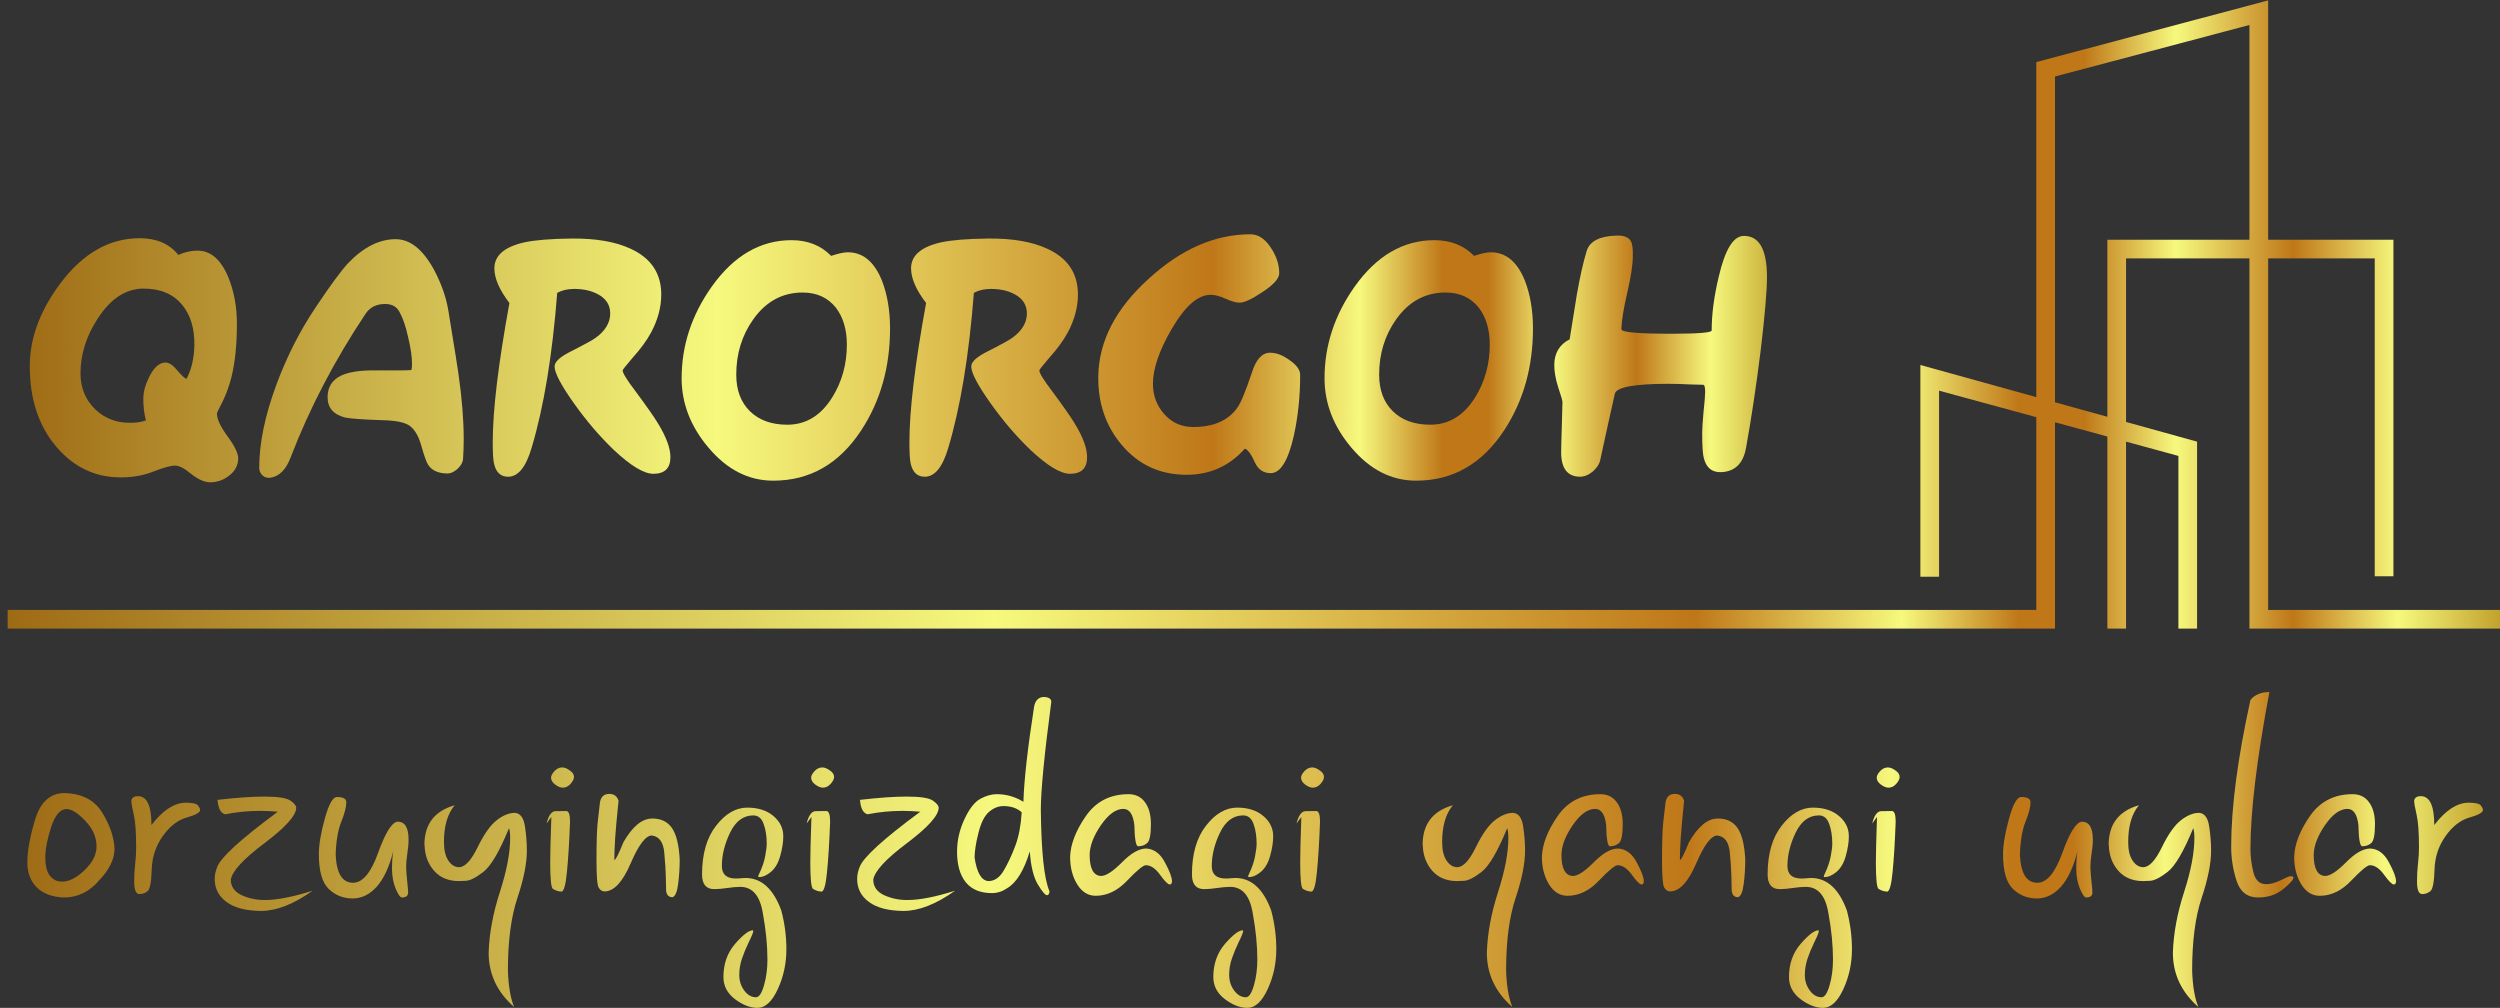 <svg width="191" height="77" viewBox="0 0 191 77" fill="none" xmlns="http://www.w3.org/2000/svg">
<rect x="0" y="0" width="191" height="77" fill="#333333" stroke="none"/>
<path d="M2.089 65.886C2.089 65.007 2.29 63.904 2.694 62.578C3.105 61.252 3.854 60.589 4.943 60.589C6.283 60.632 7.246 61.14 7.829 62.113C8.413 63.086 8.72 63.998 8.748 64.849C8.748 65.627 8.366 66.42 7.602 67.227C6.86 68.121 5.945 68.568 4.856 68.568C3.963 68.524 3.278 68.265 2.802 67.789C2.326 67.306 2.089 66.672 2.089 65.886ZM3.462 65.497C3.462 66.146 3.581 66.618 3.818 66.913C4.056 67.209 4.363 67.357 4.737 67.357C5.278 67.357 5.851 67.065 6.456 66.481C7.069 65.897 7.375 65.295 7.375 64.675C7.375 63.955 7.087 63.299 6.51 62.708C5.941 62.11 5.465 61.811 5.083 61.811C4.6 61.811 4.208 62.272 3.905 63.194C3.609 64.11 3.462 64.877 3.462 65.497Z" fill="url(#paint0_linear)"/>
<path d="M10.035 61.173C10.071 60.942 10.24 60.827 10.543 60.827C11.228 60.827 11.57 61.562 11.57 63.032C12.421 61.922 13.282 61.353 14.154 61.324C14.702 61.324 15.026 61.396 15.127 61.54C15.235 61.684 15.289 61.8 15.289 61.886C15.289 62.074 14.947 62.265 14.262 62.459C13.577 62.654 12.968 63.126 12.435 63.876C11.902 64.625 11.621 65.476 11.592 66.427C11.563 67.378 11.458 67.93 11.278 68.081C11.098 68.233 10.889 68.308 10.651 68.308C10.384 68.308 10.251 67.984 10.251 67.335C10.251 66.867 10.276 66.42 10.327 65.995C10.377 65.569 10.402 65.151 10.402 64.74C10.402 63.587 10.341 62.751 10.219 62.232C10.096 61.706 10.035 61.353 10.035 61.173Z" fill="url(#paint1_linear)"/>
<path d="M16.403 67.151C16.403 66.856 16.468 66.549 16.597 66.232C16.871 65.497 18.414 64.092 21.225 62.016C20.77 61.973 20.316 61.951 19.862 61.951C18.969 61.951 18.082 62.038 17.203 62.211C16.864 62.131 16.669 61.764 16.619 61.108C18.068 60.942 19.253 60.859 20.176 60.859C21.235 60.859 21.909 60.964 22.198 61.173C22.486 61.374 22.63 61.555 22.63 61.713C22.63 62.297 21.823 63.198 20.208 64.416C18.594 65.627 17.736 66.557 17.635 67.205C17.635 67.731 17.905 68.124 18.446 68.384C18.994 68.636 19.585 68.762 20.219 68.762C21.171 68.762 22.392 68.524 23.884 68.049C22.435 69.079 21.124 69.595 19.949 69.595C18.796 69.588 17.916 69.36 17.311 68.914C16.706 68.474 16.403 67.886 16.403 67.151Z" fill="url(#paint2_linear)"/>
<path d="M24.36 65.259C24.36 64.553 24.511 63.648 24.814 62.546C25.117 61.443 25.427 60.892 25.744 60.892C26.219 60.892 26.457 61.025 26.457 61.292C26.457 61.659 26.328 62.16 26.068 62.794C25.816 63.429 25.675 64.268 25.646 65.313C25.711 66.733 26.154 67.443 26.976 67.443C27.704 67.443 28.342 66.679 28.89 65.151C29.438 63.623 29.931 62.83 30.371 62.773C30.933 62.773 31.214 63.227 31.214 64.135C31.214 64.481 31.182 64.845 31.117 65.227C31.059 65.609 31.03 65.937 31.03 66.211C31.03 66.449 31.056 66.809 31.106 67.292C31.157 67.768 31.182 68.063 31.182 68.178C31.182 68.438 31.023 68.568 30.706 68.568C30.576 68.568 30.418 68.344 30.23 67.897C30.043 67.443 29.949 66.931 29.949 66.362C29.949 65.872 29.982 65.429 30.047 65.032C29.737 66.25 29.311 67.159 28.771 67.757C28.23 68.348 27.621 68.643 26.944 68.643C26.23 68.643 25.621 68.402 25.117 67.919C24.612 67.436 24.36 66.549 24.36 65.259Z" fill="url(#paint3_linear)"/>
<path d="M32.425 64.546C32.425 62.967 33.196 61.958 34.739 61.519C34.191 62.175 33.917 63.111 33.917 64.33C33.917 64.935 34.029 65.407 34.252 65.746C34.476 66.085 34.753 66.254 35.085 66.254C35.532 66.24 36 65.731 36.49 64.73C36.98 63.728 37.467 63.039 37.95 62.665C38.432 62.29 38.894 62.102 39.334 62.102C39.744 62.131 40 62.466 40.101 63.108C40.202 63.749 40.252 64.376 40.252 64.989C40.252 65.962 40.011 67.169 39.528 68.611C39.045 70.06 38.804 71.901 38.804 74.135C38.84 75.317 38.998 76.251 39.279 76.936C37.982 75.797 37.333 74.416 37.333 72.795C37.377 71.332 37.661 69.786 38.188 68.157C38.714 66.528 38.977 65.151 38.977 64.027C38.977 63.703 38.948 63.45 38.89 63.27C38.155 65.058 37.503 66.171 36.933 66.611C36.364 67.05 35.917 67.278 35.593 67.292C35.268 67.306 35.092 67.314 35.063 67.314C34.256 67.314 33.621 67.05 33.16 66.524C32.699 65.998 32.458 65.346 32.436 64.567C32.429 64.56 32.425 64.553 32.425 64.546Z" fill="url(#paint4_linear)"/>
<path d="M41.755 62.913C41.914 62.286 42.144 61.973 42.447 61.973C42.757 61.965 43.027 61.962 43.258 61.962C43.453 61.962 43.55 62.232 43.55 62.773C43.492 64.351 43.413 65.638 43.312 66.632C43.218 67.627 43.074 68.124 42.88 68.124V68.114C42.685 68.114 42.476 68.049 42.252 67.919C42.108 67.847 42.036 67.177 42.036 65.908C42.036 65.245 42.065 64.081 42.123 62.416L41.755 62.913ZM42.101 59.41C42.101 59.266 42.188 59.1 42.361 58.913C42.534 58.726 42.732 58.632 42.955 58.632C43.128 58.632 43.319 58.708 43.528 58.859C43.745 59.003 43.853 59.169 43.853 59.356C43.853 59.515 43.766 59.691 43.593 59.886C43.42 60.081 43.222 60.178 42.998 60.178C42.825 60.178 42.631 60.099 42.415 59.94C42.206 59.782 42.101 59.605 42.101 59.41Z" fill="url(#paint5_linear)"/>
<path d="M45.745 67.822C45.629 67.634 45.572 66.95 45.572 65.767C45.572 64.384 45.6 63.421 45.658 62.881C45.716 62.333 45.773 61.825 45.831 61.356C45.889 60.888 46.13 60.654 46.555 60.654C46.909 60.654 47.143 60.827 47.258 61.173C47.136 62.347 47.049 63.292 46.999 64.005C46.955 64.719 46.934 65.285 46.934 65.703C47.035 65.703 47.265 65.252 47.626 64.351C48.318 63.14 49.053 62.535 49.831 62.535C50.509 62.535 51.013 62.78 51.345 63.27C51.676 63.76 51.871 64.557 51.929 65.659C51.929 66.301 51.889 66.928 51.81 67.54C51.73 68.153 51.586 68.488 51.377 68.546C51.089 68.546 50.927 68.38 50.891 68.049C50.891 67.782 50.883 67.429 50.869 66.989C50.862 66.549 50.822 65.933 50.75 65.14C50.678 64.34 50.361 63.904 49.799 63.832C49.33 63.832 48.79 64.546 48.177 65.973C47.564 67.393 46.901 68.103 46.188 68.103C46.008 68.103 45.86 68.009 45.745 67.822Z" fill="url(#paint6_linear)"/>
<path d="M53.637 66.805C53.637 65.241 53.994 64.002 54.707 63.086C55.421 62.164 56.217 61.702 57.096 61.702C57.918 61.702 58.581 61.915 59.086 62.34C59.59 62.766 59.843 63.281 59.843 63.886C59.843 64.333 59.767 64.827 59.615 65.368C59.471 65.908 59.237 66.319 58.913 66.6C58.588 66.874 58.278 67.011 57.983 67.011C57.947 67.011 57.929 66.993 57.929 66.957C57.929 66.913 57.95 66.852 57.994 66.773C58.232 66.276 58.386 65.822 58.459 65.411C58.538 65 58.578 64.683 58.578 64.459C58.578 63.883 58.498 63.378 58.34 62.946C58.188 62.513 57.925 62.297 57.55 62.297C56.794 62.297 56.203 62.737 55.777 63.616C55.359 64.488 55.15 65.335 55.15 66.157C55.15 66.798 55.507 67.119 56.221 67.119C56.358 67.119 56.487 67.112 56.61 67.097C56.74 67.083 56.851 67.076 56.945 67.076C58.17 67.076 59.086 67.904 59.691 69.562C59.951 70.543 60.08 71.53 60.08 72.525C60.08 73.606 59.861 74.622 59.421 75.573C58.981 76.525 58.466 77 57.875 77C57.313 77 56.736 76.777 56.145 76.33C55.561 75.883 55.269 75.321 55.269 74.644C55.269 73.642 55.568 72.795 56.167 72.103C56.765 71.418 57.215 71.076 57.518 71.076C57.54 71.076 57.55 71.09 57.55 71.119C57.55 71.234 57.439 71.516 57.215 71.962C56.999 72.409 56.822 72.835 56.686 73.238C56.549 73.642 56.48 74.056 56.48 74.481C56.48 74.935 56.606 75.332 56.858 75.671C57.111 76.017 57.41 76.19 57.756 76.19C57.994 76.19 58.199 75.883 58.372 75.271C58.545 74.665 58.632 74.016 58.632 73.325C58.632 72.229 58.516 71.054 58.286 69.8C58.069 68.438 57.493 67.757 56.556 67.757C56.282 67.757 55.95 67.786 55.561 67.843C55.172 67.901 54.84 67.93 54.567 67.93C53.947 67.93 53.637 67.555 53.637 66.805Z" fill="url(#paint7_linear)"/>
<path d="M61.626 62.913C61.785 62.286 62.016 61.973 62.318 61.973C62.628 61.965 62.898 61.962 63.129 61.962C63.324 61.962 63.421 62.232 63.421 62.773C63.363 64.351 63.284 65.638 63.183 66.632C63.089 67.627 62.945 68.124 62.751 68.124V68.114C62.556 68.114 62.347 68.049 62.124 67.919C61.98 67.847 61.907 67.177 61.907 65.908C61.907 65.245 61.936 64.081 61.994 62.416L61.626 62.913ZM61.972 59.41C61.972 59.266 62.059 59.1 62.232 58.913C62.405 58.726 62.603 58.632 62.826 58.632C62.999 58.632 63.19 58.708 63.399 58.859C63.616 59.003 63.724 59.169 63.724 59.356C63.724 59.515 63.637 59.691 63.464 59.886C63.291 60.081 63.093 60.178 62.87 60.178C62.697 60.178 62.502 60.099 62.286 59.94C62.077 59.782 61.972 59.605 61.972 59.41Z" fill="url(#paint8_linear)"/>
<path d="M65.486 67.151C65.486 66.856 65.551 66.549 65.68 66.232C65.954 65.497 67.497 64.092 70.308 62.016C69.854 61.973 69.4 61.951 68.945 61.951C68.052 61.951 67.165 62.038 66.286 62.211C65.947 62.131 65.753 61.764 65.702 61.108C67.151 60.942 68.337 60.859 69.259 60.859C70.319 60.859 70.993 60.964 71.281 61.173C71.569 61.374 71.713 61.555 71.713 61.713C71.713 62.297 70.906 63.198 69.291 64.416C67.677 65.627 66.819 66.557 66.718 67.205C66.718 67.731 66.989 68.124 67.529 68.384C68.077 68.636 68.668 68.762 69.302 68.762C70.254 68.762 71.475 68.524 72.967 68.049C71.519 69.079 70.207 69.595 69.032 69.595C67.879 69.588 66.999 69.36 66.394 68.914C65.789 68.474 65.486 67.886 65.486 67.151Z" fill="url(#paint9_linear)"/>
<path d="M73.119 65.076C73.119 64.218 73.306 63.389 73.681 62.589C74.056 61.789 74.459 61.27 74.892 61.032C75.331 60.794 75.749 60.675 76.146 60.675C76.881 60.675 77.562 60.87 78.189 61.259C78.24 59.587 78.513 57.151 79.011 53.951C79.112 53.497 79.357 53.262 79.746 53.248C80.128 53.262 80.319 53.389 80.319 53.626C79.786 57.663 79.519 60.412 79.519 61.875C79.555 65.104 79.775 67.173 80.178 68.081C80.178 68.276 80.117 68.38 79.995 68.395C79.858 68.395 79.624 68.121 79.292 67.573C78.96 67.025 78.755 66.182 78.676 65.043C78.243 66.485 77.67 67.422 76.957 67.854C76.589 68.106 76.2 68.233 75.789 68.233C74.903 68.233 74.236 67.959 73.789 67.411C73.342 66.856 73.119 66.077 73.119 65.076ZM74.459 65.519C74.632 66.686 74.985 67.285 75.519 67.314C75.987 67.314 76.38 67.04 76.697 66.492C77.022 65.93 77.314 65.303 77.573 64.611C77.832 63.919 77.995 63.068 78.059 62.059C77.706 61.742 77.241 61.584 76.665 61.584C76.276 61.584 75.908 61.731 75.562 62.027C75.216 62.322 74.946 62.859 74.751 63.638C74.557 64.409 74.459 65.036 74.459 65.519Z" fill="url(#paint10_linear)"/>
<path d="M81.757 65.465C81.786 64.506 82.186 63.468 82.957 62.351C83.728 61.234 84.817 60.675 86.222 60.675C86.763 60.675 87.181 60.881 87.476 61.292C87.779 61.695 87.93 62.254 87.93 62.967C87.93 63.76 87.836 64.24 87.649 64.405C87.469 64.571 87.238 64.654 86.957 64.654C86.784 64.654 86.687 64.117 86.665 63.043C86.572 62.214 86.29 61.8 85.822 61.8C85.253 61.8 84.68 62.218 84.103 63.054C83.534 63.89 83.249 64.65 83.249 65.335C83.256 66.366 83.544 66.895 84.114 66.924C84.496 66.924 85.033 66.575 85.725 65.876C86.417 65.177 87.033 64.827 87.573 64.827C88.164 64.856 88.64 65.209 89.001 65.886C89.361 66.557 89.541 67.036 89.541 67.324C89.541 67.375 89.53 67.429 89.509 67.487C89.487 67.544 89.44 67.573 89.368 67.573C89.231 67.573 88.986 67.328 88.633 66.838C88.28 66.348 87.916 66.103 87.541 66.103C87.339 66.103 86.867 66.492 86.125 67.27C85.389 68.049 84.586 68.438 83.714 68.438C83.13 68.438 82.658 68.146 82.297 67.562C81.937 66.971 81.757 66.272 81.757 65.465Z" fill="url(#paint11_linear)"/>
<path d="M91.065 66.805C91.065 65.241 91.422 64.002 92.136 63.086C92.849 62.164 93.646 61.702 94.525 61.702C95.347 61.702 96.01 61.915 96.514 62.34C97.019 62.766 97.271 63.281 97.271 63.886C97.271 64.333 97.195 64.827 97.044 65.368C96.9 65.908 96.666 66.319 96.341 66.6C96.017 66.874 95.707 67.011 95.412 67.011C95.376 67.011 95.358 66.993 95.358 66.957C95.358 66.913 95.379 66.852 95.422 66.773C95.66 66.276 95.815 65.822 95.887 65.411C95.966 65 96.006 64.683 96.006 64.459C96.006 63.883 95.927 63.378 95.768 62.946C95.617 62.513 95.354 62.297 94.979 62.297C94.222 62.297 93.631 62.737 93.206 63.616C92.788 64.488 92.579 65.335 92.579 66.157C92.579 66.798 92.936 67.119 93.649 67.119C93.786 67.119 93.916 67.112 94.038 67.097C94.168 67.083 94.28 67.076 94.374 67.076C95.599 67.076 96.514 67.904 97.12 69.562C97.379 70.543 97.509 71.53 97.509 72.525C97.509 73.606 97.289 74.622 96.849 75.573C96.41 76.525 95.894 77 95.303 77C94.741 77 94.165 76.777 93.574 76.33C92.99 75.883 92.698 75.321 92.698 74.644C92.698 73.642 92.997 72.795 93.595 72.103C94.194 71.418 94.644 71.076 94.947 71.076C94.968 71.076 94.979 71.09 94.979 71.119C94.979 71.234 94.867 71.516 94.644 71.962C94.428 72.409 94.251 72.835 94.114 73.238C93.977 73.642 93.909 74.056 93.909 74.481C93.909 74.935 94.035 75.332 94.287 75.671C94.539 76.017 94.838 76.19 95.184 76.19C95.422 76.19 95.628 75.883 95.801 75.271C95.974 74.665 96.06 74.016 96.06 73.325C96.06 72.229 95.945 71.054 95.714 69.8C95.498 68.438 94.921 67.757 93.984 67.757C93.711 67.757 93.379 67.786 92.99 67.843C92.601 67.901 92.269 67.93 91.995 67.93C91.375 67.93 91.065 67.555 91.065 66.805Z" fill="url(#paint12_linear)"/>
<path d="M99.055 62.913C99.213 62.286 99.444 61.973 99.747 61.973C100.057 61.965 100.327 61.962 100.558 61.962C100.752 61.962 100.85 62.232 100.85 62.773C100.792 64.351 100.713 65.638 100.612 66.632C100.518 67.627 100.374 68.124 100.179 68.124V68.114C99.985 68.114 99.776 68.049 99.552 67.919C99.408 67.847 99.336 67.177 99.336 65.908C99.336 65.245 99.365 64.081 99.422 62.416L99.055 62.913ZM99.401 59.41C99.401 59.266 99.487 59.1 99.66 58.913C99.833 58.726 100.032 58.632 100.255 58.632C100.428 58.632 100.619 58.708 100.828 58.859C101.044 59.003 101.152 59.169 101.152 59.356C101.152 59.515 101.066 59.691 100.893 59.886C100.72 60.081 100.522 60.178 100.298 60.178C100.125 60.178 99.931 60.099 99.714 59.94C99.505 59.782 99.401 59.605 99.401 59.41Z" fill="url(#paint13_linear)"/>
<path d="M108.688 64.546C108.688 62.967 109.459 61.958 111.001 61.519C110.454 62.175 110.18 63.111 110.18 64.33C110.18 64.935 110.291 65.407 110.515 65.746C110.738 66.085 111.016 66.254 111.347 66.254C111.794 66.24 112.263 65.731 112.753 64.73C113.243 63.728 113.729 63.039 114.212 62.665C114.695 62.29 115.157 62.102 115.596 62.102C116.007 62.131 116.263 62.466 116.364 63.108C116.465 63.749 116.515 64.376 116.515 64.989C116.515 65.962 116.274 67.169 115.791 68.611C115.308 70.06 115.066 71.901 115.066 74.135C115.102 75.317 115.261 76.251 115.542 76.936C114.245 75.797 113.596 74.416 113.596 72.795C113.639 71.332 113.924 69.786 114.45 68.157C114.976 66.528 115.239 65.151 115.239 64.027C115.239 63.703 115.211 63.45 115.153 63.27C114.418 65.058 113.765 66.171 113.196 66.611C112.627 67.05 112.18 67.278 111.855 67.292C111.531 67.306 111.355 67.314 111.326 67.314C110.519 67.314 109.884 67.05 109.423 66.524C108.962 65.998 108.72 65.346 108.699 64.567C108.691 64.56 108.688 64.553 108.688 64.546Z" fill="url(#paint14_linear)"/>
<path d="M117.802 65.465C117.831 64.506 118.231 63.468 119.002 62.351C119.773 61.234 120.861 60.675 122.267 60.675C122.807 60.675 123.225 60.881 123.521 61.292C123.824 61.695 123.975 62.254 123.975 62.967C123.975 63.76 123.881 64.24 123.694 64.405C123.514 64.571 123.283 64.654 123.002 64.654C122.829 64.654 122.732 64.117 122.71 63.043C122.616 62.214 122.335 61.8 121.867 61.8C121.297 61.8 120.724 62.218 120.148 63.054C119.578 63.89 119.294 64.65 119.294 65.335C119.301 66.366 119.589 66.895 120.159 66.924C120.541 66.924 121.078 66.575 121.769 65.876C122.461 65.177 123.078 64.827 123.618 64.827C124.209 64.856 124.685 65.209 125.045 65.886C125.406 66.557 125.586 67.036 125.586 67.324C125.586 67.375 125.575 67.429 125.553 67.487C125.532 67.544 125.485 67.573 125.413 67.573C125.276 67.573 125.031 67.328 124.678 66.838C124.325 66.348 123.961 66.103 123.586 66.103C123.384 66.103 122.912 66.492 122.169 67.27C121.434 68.049 120.631 68.438 119.759 68.438C119.175 68.438 118.703 68.146 118.342 67.562C117.982 66.971 117.802 66.272 117.802 65.465Z" fill="url(#paint15_linear)"/>
<path d="M127.153 67.822C127.038 67.634 126.98 66.95 126.98 65.767C126.98 64.384 127.009 63.421 127.067 62.881C127.125 62.333 127.182 61.825 127.24 61.356C127.298 60.888 127.539 60.654 127.964 60.654C128.317 60.654 128.552 60.827 128.667 61.173C128.545 62.347 128.458 63.292 128.408 64.005C128.364 64.719 128.343 65.285 128.343 65.703C128.444 65.703 128.674 65.252 129.035 64.351C129.727 63.14 130.462 62.535 131.24 62.535C131.918 62.535 132.422 62.78 132.754 63.27C133.085 63.76 133.28 64.557 133.337 65.659C133.337 66.301 133.298 66.928 133.219 67.54C133.139 68.153 132.995 68.488 132.786 68.546C132.498 68.546 132.336 68.38 132.3 68.049C132.3 67.782 132.292 67.429 132.278 66.989C132.271 66.549 132.231 65.933 132.159 65.14C132.087 64.34 131.77 63.904 131.208 63.832C130.739 63.832 130.199 64.546 129.586 65.973C128.973 67.393 128.31 68.103 127.597 68.103C127.417 68.103 127.269 68.009 127.153 67.822Z" fill="url(#paint16_linear)"/>
<path d="M135.046 66.805C135.046 65.241 135.402 64.002 136.116 63.086C136.83 62.164 137.626 61.702 138.505 61.702C139.327 61.702 139.99 61.915 140.495 62.34C140.999 62.766 141.251 63.281 141.251 63.886C141.251 64.333 141.176 64.827 141.024 65.368C140.88 65.908 140.646 66.319 140.322 66.6C139.997 66.874 139.687 67.011 139.392 67.011C139.356 67.011 139.338 66.993 139.338 66.957C139.338 66.913 139.359 66.852 139.403 66.773C139.64 66.276 139.795 65.822 139.868 65.411C139.947 65 139.986 64.683 139.986 64.459C139.986 63.883 139.907 63.378 139.749 62.946C139.597 62.513 139.334 62.297 138.959 62.297C138.203 62.297 137.612 62.737 137.186 63.616C136.768 64.488 136.559 65.335 136.559 66.157C136.559 66.798 136.916 67.119 137.63 67.119C137.767 67.119 137.896 67.112 138.019 67.097C138.149 67.083 138.26 67.076 138.354 67.076C139.579 67.076 140.495 67.904 141.1 69.562C141.359 70.543 141.489 71.53 141.489 72.525C141.489 73.606 141.269 74.622 140.83 75.573C140.39 76.525 139.875 77 139.284 77C138.722 77 138.145 76.777 137.554 76.33C136.97 75.883 136.678 75.321 136.678 74.644C136.678 73.642 136.977 72.795 137.576 72.103C138.174 71.418 138.624 71.076 138.927 71.076C138.949 71.076 138.959 71.09 138.959 71.119C138.959 71.234 138.848 71.516 138.624 71.962C138.408 72.409 138.231 72.835 138.094 73.238C137.958 73.642 137.889 74.056 137.889 74.481C137.889 74.935 138.015 75.332 138.267 75.671C138.52 76.017 138.819 76.19 139.165 76.19C139.403 76.19 139.608 75.883 139.781 75.271C139.954 74.665 140.04 74.016 140.04 73.325C140.04 72.229 139.925 71.054 139.695 69.8C139.478 68.438 138.902 67.757 137.965 67.757C137.691 67.757 137.359 67.786 136.97 67.843C136.581 67.901 136.249 67.93 135.975 67.93C135.356 67.93 135.046 67.555 135.046 66.805Z" fill="url(#paint17_linear)"/>
<path d="M143.035 62.913C143.194 62.286 143.424 61.973 143.727 61.973C144.037 61.965 144.307 61.962 144.538 61.962C144.733 61.962 144.83 62.232 144.83 62.773C144.772 64.351 144.693 65.638 144.592 66.632C144.498 67.627 144.354 68.124 144.16 68.124V68.114C143.965 68.114 143.756 68.049 143.533 67.919C143.388 67.847 143.316 67.177 143.316 65.908C143.316 65.245 143.345 64.081 143.403 62.416L143.035 62.913ZM143.381 59.41C143.381 59.266 143.468 59.1 143.641 58.913C143.814 58.726 144.012 58.632 144.235 58.632C144.408 58.632 144.599 58.708 144.808 58.859C145.024 59.003 145.133 59.169 145.133 59.356C145.133 59.515 145.046 59.691 144.873 59.886C144.7 60.081 144.502 60.178 144.279 60.178C144.106 60.178 143.911 60.099 143.695 59.94C143.486 59.782 143.381 59.605 143.381 59.41Z" fill="url(#paint18_linear)"/>
<path d="M153.036 65.259C153.036 64.553 153.187 63.648 153.49 62.546C153.792 61.443 154.102 60.892 154.419 60.892C154.895 60.892 155.133 61.025 155.133 61.292C155.133 61.659 155.003 62.16 154.744 62.794C154.492 63.429 154.351 64.268 154.322 65.313C154.387 66.733 154.83 67.443 155.652 67.443C156.38 67.443 157.018 66.679 157.566 65.151C158.113 63.623 158.607 62.83 159.047 62.773C159.609 62.773 159.89 63.227 159.89 64.135C159.89 64.481 159.858 64.845 159.793 65.227C159.735 65.609 159.706 65.937 159.706 66.211C159.706 66.449 159.731 66.809 159.782 67.292C159.832 67.768 159.858 68.063 159.858 68.178C159.858 68.438 159.699 68.568 159.382 68.568C159.252 68.568 159.094 68.344 158.906 67.897C158.719 67.443 158.625 66.931 158.625 66.362C158.625 65.872 158.658 65.429 158.722 65.032C158.412 66.25 157.987 67.159 157.447 67.757C156.906 68.348 156.297 68.643 155.62 68.643C154.906 68.643 154.297 68.402 153.792 67.919C153.288 67.436 153.036 66.549 153.036 65.259Z" fill="url(#paint19_linear)"/>
<path d="M161.101 64.546C161.101 62.967 161.872 61.958 163.414 61.519C162.867 62.175 162.593 63.111 162.593 64.33C162.593 64.935 162.705 65.407 162.928 65.746C163.151 66.085 163.429 66.254 163.76 66.254C164.207 66.24 164.676 65.731 165.166 64.73C165.656 63.728 166.143 63.039 166.625 62.665C167.108 62.29 167.57 62.102 168.009 62.102C168.42 62.131 168.676 62.466 168.777 63.108C168.878 63.749 168.928 64.376 168.928 64.989C168.928 65.962 168.687 67.169 168.204 68.611C167.721 70.06 167.48 71.901 167.48 74.135C167.516 75.317 167.674 76.251 167.955 76.936C166.658 75.797 166.009 74.416 166.009 72.795C166.052 71.332 166.337 69.786 166.863 68.157C167.389 66.528 167.652 65.151 167.652 64.027C167.652 63.703 167.624 63.45 167.566 63.27C166.831 65.058 166.179 66.171 165.609 66.611C165.04 67.05 164.593 67.278 164.269 67.292C163.944 67.306 163.768 67.314 163.739 67.314C162.932 67.314 162.297 67.05 161.836 66.524C161.375 65.998 161.133 65.346 161.112 64.567C161.104 64.56 161.101 64.553 161.101 64.546Z" fill="url(#paint20_linear)"/>
<path d="M170.463 64.697C170.463 61.684 170.954 57.944 171.934 53.475C172.273 53.071 172.755 52.87 173.382 52.87C172.417 58.016 171.934 62.012 171.934 64.859C171.934 65.443 172.009 66.038 172.161 66.643C172.312 67.249 172.633 67.551 173.123 67.551C173.469 67.551 173.844 67.45 174.247 67.249C174.651 67.047 174.889 66.946 174.961 66.946C175.134 66.946 175.22 66.975 175.22 67.032C175.22 67.205 174.957 67.504 174.431 67.93C173.905 68.355 173.271 68.568 172.528 68.568C171.7 68.568 171.148 68.142 170.874 67.292C170.6 66.441 170.463 65.576 170.463 64.697Z" fill="url(#paint21_linear)"/>
<path d="M175.274 65.465C175.303 64.506 175.703 63.468 176.474 62.351C177.246 61.234 178.334 60.675 179.739 60.675C180.28 60.675 180.698 60.881 180.994 61.292C181.296 61.695 181.448 62.254 181.448 62.967C181.448 63.76 181.354 64.24 181.167 64.405C180.986 64.571 180.756 64.654 180.475 64.654C180.302 64.654 180.204 64.117 180.183 63.043C180.089 62.214 179.808 61.8 179.339 61.8C178.77 61.8 178.197 62.218 177.62 63.054C177.051 63.89 176.766 64.65 176.766 65.335C176.774 66.366 177.062 66.895 177.631 66.924C178.013 66.924 178.55 66.575 179.242 65.876C179.934 65.177 180.55 64.827 181.091 64.827C181.682 64.856 182.158 65.209 182.518 65.886C182.878 66.557 183.059 67.036 183.059 67.324C183.059 67.375 183.048 67.429 183.026 67.487C183.005 67.544 182.958 67.573 182.886 67.573C182.749 67.573 182.504 67.328 182.15 66.838C181.797 66.348 181.433 66.103 181.058 66.103C180.857 66.103 180.385 66.492 179.642 67.27C178.907 68.049 178.103 68.438 177.231 68.438C176.647 68.438 176.175 68.146 175.815 67.562C175.455 66.971 175.274 66.272 175.274 65.465Z" fill="url(#paint22_linear)"/>
<path d="M184.442 61.173C184.478 60.942 184.648 60.827 184.951 60.827C185.635 60.827 185.978 61.562 185.978 63.032C186.828 61.922 187.689 61.353 188.561 61.324C189.109 61.324 189.434 61.396 189.535 61.54C189.643 61.684 189.697 61.8 189.697 61.886C189.697 62.074 189.354 62.265 188.67 62.459C187.985 62.654 187.376 63.126 186.842 63.876C186.309 64.625 186.028 65.476 185.999 66.427C185.97 67.378 185.866 67.93 185.686 68.081C185.506 68.233 185.296 68.308 185.059 68.308C184.792 68.308 184.659 67.984 184.659 67.335C184.659 66.867 184.684 66.42 184.734 65.995C184.785 65.569 184.81 65.151 184.81 64.74C184.81 63.587 184.749 62.751 184.626 62.232C184.504 61.706 184.442 61.353 184.442 61.173Z" fill="url(#paint23_linear)"/>
<path d="M18.199 34.998C18.199 35.531 17.974 35.973 17.524 36.323C17.09 36.673 16.599 36.848 16.049 36.848C15.632 36.848 15.157 36.639 14.624 36.223C14.107 35.789 13.691 35.573 13.374 35.573C13.041 35.573 12.491 35.723 11.724 36.023C10.974 36.323 10.141 36.473 9.224 36.473C7.258 36.473 5.608 35.681 4.275 34.098C2.941 32.515 2.275 30.473 2.275 27.973C2.275 25.857 3.041 23.765 4.575 21.699C6.308 19.366 8.341 18.199 10.674 18.199C11.957 18.199 12.941 18.624 13.624 19.474C14.107 19.257 14.599 19.149 15.099 19.149C16.099 19.149 16.882 19.832 17.449 21.199C17.882 22.265 18.099 23.449 18.099 24.748C18.099 26.298 17.965 27.632 17.699 28.748C17.515 29.482 17.274 30.148 16.974 30.748C16.707 31.248 16.574 31.531 16.574 31.598C16.574 32.015 16.84 32.59 17.374 33.323C17.907 34.04 18.182 34.598 18.199 34.998ZM14.849 26.373C14.866 25.09 14.557 24.065 13.924 23.299C13.241 22.465 12.257 22.049 10.974 22.049C9.624 22.049 8.458 22.807 7.474 24.323C6.591 25.673 6.149 27.073 6.149 28.523C6.149 29.623 6.524 30.54 7.274 31.273C8.024 31.99 8.949 32.331 10.049 32.298C10.432 32.298 10.799 32.24 11.149 32.123C11.016 31.623 10.949 31.073 10.949 30.473C10.949 29.956 11.099 29.398 11.399 28.798C11.749 28.082 12.157 27.715 12.624 27.698C12.891 27.682 13.191 27.873 13.524 28.273C13.857 28.673 14.099 28.898 14.249 28.948C14.632 28.215 14.832 27.357 14.849 26.373Z" fill="url(#paint24_linear)"/>
<path d="M35.377 35.073C35.361 35.323 35.219 35.573 34.953 35.823C34.686 36.056 34.436 36.173 34.203 36.173C33.486 36.173 32.986 35.948 32.703 35.498C32.586 35.331 32.411 34.84 32.178 34.023C31.994 33.356 31.719 32.873 31.353 32.573C31.003 32.273 30.244 32.115 29.078 32.098C27.645 32.048 26.736 31.981 26.353 31.898C25.47 31.665 25.028 31.148 25.028 30.348C25.028 29.581 25.37 29.032 26.053 28.698C26.586 28.448 27.345 28.315 28.328 28.298C29.061 28.298 29.794 28.298 30.528 28.298C30.861 28.298 31.161 28.29 31.428 28.273C31.461 28.157 31.478 28.007 31.478 27.823C31.478 27.257 31.378 26.565 31.178 25.748C30.994 24.915 30.769 24.265 30.503 23.799C30.286 23.415 29.928 23.224 29.428 23.224C28.761 23.224 28.261 23.474 27.928 23.974C25.561 27.523 23.653 31.181 22.203 34.948C21.853 35.881 21.337 36.398 20.653 36.498C20.42 36.531 20.22 36.473 20.053 36.323C19.887 36.156 19.803 35.965 19.803 35.748C19.803 33.881 20.237 31.773 21.103 29.423C21.903 27.257 22.92 25.257 24.153 23.424C25.27 21.757 26.086 20.649 26.603 20.099C27.77 18.882 28.978 18.274 30.228 18.274C31.328 18.274 32.303 19.049 33.153 20.599C33.719 21.665 34.086 22.707 34.253 23.724C34.752 26.773 35.011 28.39 35.028 28.573C35.294 30.44 35.428 32.098 35.428 33.548C35.428 34.065 35.411 34.573 35.377 35.073Z" fill="url(#paint25_linear)"/>
<path d="M51.22 34.923C51.22 35.773 50.786 36.198 49.92 36.198C49.203 36.198 48.203 35.598 46.92 34.398C45.82 33.348 44.787 32.14 43.82 30.773C42.853 29.407 42.37 28.482 42.37 27.998C42.37 27.665 42.737 27.307 43.47 26.923C44.653 26.323 45.337 25.948 45.52 25.798C46.253 25.265 46.62 24.648 46.62 23.949C46.62 23.299 46.303 22.807 45.67 22.474C45.17 22.207 44.57 22.074 43.87 22.074C43.37 22.074 42.937 22.174 42.57 22.374C42.204 27.123 41.554 31.065 40.62 34.198C40.187 35.681 39.587 36.423 38.82 36.423C38.254 36.423 37.895 36.09 37.745 35.423C37.679 35.173 37.645 34.623 37.645 33.773C37.645 31.34 38.071 27.798 38.92 23.149C38.154 22.149 37.77 21.265 37.77 20.499C37.77 19.532 38.52 18.874 40.02 18.524C40.854 18.341 42.07 18.241 43.67 18.224C45.52 18.207 47.02 18.466 48.17 18.999C49.736 19.715 50.52 20.882 50.52 22.499C50.52 23.465 50.261 24.432 49.745 25.398C49.411 26.015 48.937 26.665 48.32 27.348C47.82 27.932 47.57 28.248 47.57 28.298C47.57 28.498 47.887 29.015 48.52 29.848C49.386 31.015 49.97 31.848 50.27 32.348C50.903 33.381 51.22 34.24 51.22 34.923Z" fill="url(#paint26_linear)"/>
<path d="M68 25.099C68 28.048 67.266 30.64 65.8 32.873C64.117 35.44 61.875 36.723 59.075 36.723C57.192 36.723 55.542 35.881 54.126 34.198C52.759 32.581 52.076 30.815 52.076 28.898C52.076 26.398 52.842 24.065 54.376 21.899C56.059 19.532 58.092 18.349 60.475 18.349C61.708 18.349 62.717 18.749 63.5 19.549C64.05 19.366 64.475 19.274 64.775 19.274C65.925 19.274 66.791 19.991 67.375 21.424C67.791 22.49 68 23.715 68 25.099ZM64.7 26.323C64.7 25.19 64.425 24.257 63.875 23.524C63.258 22.74 62.408 22.349 61.325 22.349C59.775 22.349 58.517 23.032 57.55 24.398C56.684 25.615 56.25 27.023 56.25 28.623C56.25 29.806 56.6 30.74 57.3 31.423C58 32.106 58.95 32.448 60.15 32.448C61.567 32.448 62.708 31.756 63.575 30.373C64.325 29.173 64.7 27.823 64.7 26.323Z" fill="url(#paint27_linear)"/>
<path d="M83.054 34.923C83.054 35.773 82.62 36.198 81.754 36.198C81.037 36.198 80.037 35.598 78.754 34.398C77.654 33.348 76.621 32.14 75.654 30.773C74.688 29.407 74.204 28.482 74.204 27.998C74.204 27.665 74.571 27.307 75.304 26.923C76.487 26.323 77.171 25.948 77.354 25.798C78.087 25.265 78.454 24.648 78.454 23.949C78.454 23.299 78.137 22.807 77.504 22.474C77.004 22.207 76.404 22.074 75.704 22.074C75.204 22.074 74.771 22.174 74.404 22.374C74.038 27.123 73.388 31.065 72.454 34.198C72.021 35.681 71.421 36.423 70.654 36.423C70.088 36.423 69.73 36.09 69.579 35.423C69.513 35.173 69.48 34.623 69.48 33.773C69.48 31.34 69.904 27.798 70.754 23.149C69.988 22.149 69.605 21.265 69.605 20.499C69.605 19.532 70.354 18.874 71.854 18.524C72.688 18.341 73.904 18.241 75.504 18.224C77.354 18.207 78.854 18.466 80.004 18.999C81.57 19.715 82.354 20.882 82.354 22.499C82.354 23.465 82.095 24.432 81.579 25.398C81.245 26.015 80.77 26.665 80.154 27.348C79.654 27.932 79.404 28.248 79.404 28.298C79.404 28.498 79.721 29.015 80.354 29.848C81.22 31.015 81.804 31.848 82.104 32.348C82.737 33.381 83.054 34.24 83.054 34.923Z" fill="url(#paint28_linear)"/>
<path d="M99.333 28.648C99.333 30.248 99.175 31.781 98.858 33.248C98.425 35.181 97.833 36.148 97.083 36.148C96.533 36.148 96.133 35.881 95.883 35.348C95.6 34.715 95.342 34.356 95.108 34.273C93.925 35.606 92.442 36.273 90.659 36.273C88.626 36.273 86.967 35.506 85.684 33.973C84.467 32.523 83.876 30.773 83.909 28.723C83.959 26.04 85.251 23.557 87.784 21.274C90.25 19.024 92.834 17.899 95.533 17.899C96.133 17.899 96.658 18.249 97.108 18.949C97.525 19.582 97.733 20.224 97.733 20.874C97.733 21.274 97.3 21.757 96.433 22.324C95.633 22.857 95.058 23.124 94.708 23.124C94.442 23.124 94.084 23.024 93.633 22.824C93.2 22.624 92.817 22.524 92.484 22.524C91.517 22.524 90.525 23.399 89.509 25.148C88.559 26.782 88.084 28.173 88.084 29.323C88.084 30.223 88.376 30.998 88.959 31.648C89.542 32.298 90.275 32.623 91.159 32.623C92.709 32.623 93.834 32.131 94.533 31.148C94.8 30.782 95.175 29.873 95.658 28.423C95.975 27.44 96.433 26.948 97.033 26.948C97.517 26.948 98.016 27.14 98.533 27.523C99.067 27.89 99.333 28.265 99.333 28.648Z" fill="url(#paint29_linear)"/>
<path d="M117.118 25.099C117.118 28.048 116.384 30.64 114.918 32.873C113.235 35.44 110.993 36.723 108.193 36.723C106.31 36.723 104.66 35.881 103.244 34.198C101.877 32.581 101.194 30.815 101.194 28.898C101.194 26.398 101.96 24.065 103.494 21.899C105.177 19.532 107.21 18.349 109.593 18.349C110.826 18.349 111.835 18.749 112.618 19.549C113.168 19.366 113.593 19.274 113.893 19.274C115.043 19.274 115.91 19.991 116.493 21.424C116.909 22.49 117.118 23.715 117.118 25.099ZM113.818 26.323C113.818 25.19 113.543 24.257 112.993 23.524C112.376 22.74 111.526 22.349 110.443 22.349C108.893 22.349 107.635 23.032 106.668 24.398C105.802 25.615 105.368 27.023 105.368 28.623C105.368 29.806 105.718 30.74 106.418 31.423C107.118 32.106 108.068 32.448 109.268 32.448C110.685 32.448 111.826 31.756 112.693 30.373C113.443 29.173 113.818 27.823 113.818 26.323Z" fill="url(#paint30_linear)"/>
<path d="M134.997 21.174C134.997 22.224 134.838 24.073 134.522 26.723C134.188 29.423 133.813 31.923 133.397 34.223C133.18 35.423 132.538 36.039 131.472 36.073C130.788 36.09 130.355 35.731 130.172 34.998C130.089 34.715 130.047 34.073 130.047 33.073C130.047 32.773 130.08 32.248 130.147 31.498C130.23 30.732 130.272 30.215 130.272 29.948C130.272 29.581 130.222 29.398 130.122 29.398C130.155 29.398 129.847 29.39 129.197 29.373C128.564 29.34 127.989 29.323 127.472 29.323C124.839 29.323 123.472 29.581 123.372 30.098C123.106 31.265 122.731 32.965 122.247 35.198C122.181 35.465 122.006 35.731 121.722 35.998C121.389 36.281 121.047 36.423 120.697 36.423C119.747 36.406 119.273 35.781 119.273 34.548C119.273 34.265 119.289 33.606 119.323 32.573C119.356 31.54 119.373 30.923 119.373 30.723C119.373 30.607 119.264 30.232 119.048 29.598C118.848 28.965 118.748 28.398 118.748 27.898C118.748 26.982 119.139 26.323 119.922 25.923C120.106 24.79 120.289 23.649 120.472 22.499C120.706 21.165 120.956 20.057 121.222 19.174C121.456 18.424 122.222 18.032 123.522 17.999C124.072 17.982 124.431 18.124 124.597 18.424C124.714 18.624 124.764 19.015 124.747 19.599C124.747 20.215 124.606 21.14 124.322 22.374C124.039 23.59 123.889 24.515 123.872 25.148C123.872 25.382 125.13 25.498 127.647 25.498C129.73 25.498 130.772 25.415 130.772 25.248C130.772 23.998 130.955 22.615 131.322 21.099C131.805 19.032 132.447 18.007 133.247 18.024C134.413 18.024 134.997 19.074 134.997 21.174Z" fill="url(#paint31_linear)"/>
<path fill-rule="evenodd" clip-rule="evenodd" d="M155.573 4.744L173.287 0.03V18.315H182.857V44.028H181.429V19.743H173.287V46.599H191V48.027H171.858V19.743H162.43V32.238L167.858 33.742V48.027H166.43V34.833L162.43 33.742V48.027H161.002V33.352L157.002 32.262V48.027H0.583V46.599H155.573V31.872L148.145 29.847V44.063H146.717V27.886L155.573 30.339V4.744ZM171.858 18.315V1.909L157.002 5.844V30.735L161.002 31.842V18.315H171.858Z" fill="url(#paint32_linear)"/>
<defs>
<linearGradient id="paint0_linear" x1="189.928" y1="76.638" x2="1.154" y2="76.638" gradientUnits="userSpaceOnUse">
<stop stop-color="#C2A22D"/>
<stop offset="0.041" stop-color="#F6F97E"/>
<stop offset="0.083" stop-color="#BF7718"/>
<stop offset="0.13" stop-color="#F6F97E"/>
<stop offset="0.167" stop-color="#BF7718"/>
<stop offset="0.188" stop-color="#BF7718"/>
<stop offset="0.193" stop-color="#BF7718"/>
<stop offset="0.24" stop-color="#F6F97E"/>
<stop offset="0.323" stop-color="#BF7718"/>
<stop offset="0.604" stop-color="#F6F97E"/>
<stop offset="1" stop-color="#9E6B15"/>
</linearGradient>
<linearGradient id="paint1_linear" x1="189.928" y1="76.638" x2="1.154" y2="76.638" gradientUnits="userSpaceOnUse">
<stop stop-color="#C2A22D"/>
<stop offset="0.041" stop-color="#F6F97E"/>
<stop offset="0.083" stop-color="#BF7718"/>
<stop offset="0.13" stop-color="#F6F97E"/>
<stop offset="0.167" stop-color="#BF7718"/>
<stop offset="0.188" stop-color="#BF7718"/>
<stop offset="0.193" stop-color="#BF7718"/>
<stop offset="0.24" stop-color="#F6F97E"/>
<stop offset="0.323" stop-color="#BF7718"/>
<stop offset="0.604" stop-color="#F6F97E"/>
<stop offset="1" stop-color="#9E6B15"/>
</linearGradient>
<linearGradient id="paint2_linear" x1="189.928" y1="76.638" x2="1.154" y2="76.638" gradientUnits="userSpaceOnUse">
<stop stop-color="#C2A22D"/>
<stop offset="0.041" stop-color="#F6F97E"/>
<stop offset="0.083" stop-color="#BF7718"/>
<stop offset="0.13" stop-color="#F6F97E"/>
<stop offset="0.167" stop-color="#BF7718"/>
<stop offset="0.188" stop-color="#BF7718"/>
<stop offset="0.193" stop-color="#BF7718"/>
<stop offset="0.24" stop-color="#F6F97E"/>
<stop offset="0.323" stop-color="#BF7718"/>
<stop offset="0.604" stop-color="#F6F97E"/>
<stop offset="1" stop-color="#9E6B15"/>
</linearGradient>
<linearGradient id="paint3_linear" x1="189.928" y1="76.638" x2="1.154" y2="76.638" gradientUnits="userSpaceOnUse">
<stop stop-color="#C2A22D"/>
<stop offset="0.041" stop-color="#F6F97E"/>
<stop offset="0.083" stop-color="#BF7718"/>
<stop offset="0.13" stop-color="#F6F97E"/>
<stop offset="0.167" stop-color="#BF7718"/>
<stop offset="0.188" stop-color="#BF7718"/>
<stop offset="0.193" stop-color="#BF7718"/>
<stop offset="0.24" stop-color="#F6F97E"/>
<stop offset="0.323" stop-color="#BF7718"/>
<stop offset="0.604" stop-color="#F6F97E"/>
<stop offset="1" stop-color="#9E6B15"/>
</linearGradient>
<linearGradient id="paint4_linear" x1="189.928" y1="76.638" x2="1.154" y2="76.638" gradientUnits="userSpaceOnUse">
<stop stop-color="#C2A22D"/>
<stop offset="0.041" stop-color="#F6F97E"/>
<stop offset="0.083" stop-color="#BF7718"/>
<stop offset="0.13" stop-color="#F6F97E"/>
<stop offset="0.167" stop-color="#BF7718"/>
<stop offset="0.188" stop-color="#BF7718"/>
<stop offset="0.193" stop-color="#BF7718"/>
<stop offset="0.24" stop-color="#F6F97E"/>
<stop offset="0.323" stop-color="#BF7718"/>
<stop offset="0.604" stop-color="#F6F97E"/>
<stop offset="1" stop-color="#9E6B15"/>
</linearGradient>
<linearGradient id="paint5_linear" x1="189.928" y1="76.638" x2="1.154" y2="76.638" gradientUnits="userSpaceOnUse">
<stop stop-color="#C2A22D"/>
<stop offset="0.041" stop-color="#F6F97E"/>
<stop offset="0.083" stop-color="#BF7718"/>
<stop offset="0.13" stop-color="#F6F97E"/>
<stop offset="0.167" stop-color="#BF7718"/>
<stop offset="0.188" stop-color="#BF7718"/>
<stop offset="0.193" stop-color="#BF7718"/>
<stop offset="0.24" stop-color="#F6F97E"/>
<stop offset="0.323" stop-color="#BF7718"/>
<stop offset="0.604" stop-color="#F6F97E"/>
<stop offset="1" stop-color="#9E6B15"/>
</linearGradient>
<linearGradient id="paint6_linear" x1="189.928" y1="76.638" x2="1.154" y2="76.638" gradientUnits="userSpaceOnUse">
<stop stop-color="#C2A22D"/>
<stop offset="0.041" stop-color="#F6F97E"/>
<stop offset="0.083" stop-color="#BF7718"/>
<stop offset="0.13" stop-color="#F6F97E"/>
<stop offset="0.167" stop-color="#BF7718"/>
<stop offset="0.188" stop-color="#BF7718"/>
<stop offset="0.193" stop-color="#BF7718"/>
<stop offset="0.24" stop-color="#F6F97E"/>
<stop offset="0.323" stop-color="#BF7718"/>
<stop offset="0.604" stop-color="#F6F97E"/>
<stop offset="1" stop-color="#9E6B15"/>
</linearGradient>
<linearGradient id="paint7_linear" x1="189.928" y1="76.638" x2="1.154" y2="76.638" gradientUnits="userSpaceOnUse">
<stop stop-color="#C2A22D"/>
<stop offset="0.041" stop-color="#F6F97E"/>
<stop offset="0.083" stop-color="#BF7718"/>
<stop offset="0.13" stop-color="#F6F97E"/>
<stop offset="0.167" stop-color="#BF7718"/>
<stop offset="0.188" stop-color="#BF7718"/>
<stop offset="0.193" stop-color="#BF7718"/>
<stop offset="0.24" stop-color="#F6F97E"/>
<stop offset="0.323" stop-color="#BF7718"/>
<stop offset="0.604" stop-color="#F6F97E"/>
<stop offset="1" stop-color="#9E6B15"/>
</linearGradient>
<linearGradient id="paint8_linear" x1="189.928" y1="76.638" x2="1.154" y2="76.638" gradientUnits="userSpaceOnUse">
<stop stop-color="#C2A22D"/>
<stop offset="0.041" stop-color="#F6F97E"/>
<stop offset="0.083" stop-color="#BF7718"/>
<stop offset="0.13" stop-color="#F6F97E"/>
<stop offset="0.167" stop-color="#BF7718"/>
<stop offset="0.188" stop-color="#BF7718"/>
<stop offset="0.193" stop-color="#BF7718"/>
<stop offset="0.24" stop-color="#F6F97E"/>
<stop offset="0.323" stop-color="#BF7718"/>
<stop offset="0.604" stop-color="#F6F97E"/>
<stop offset="1" stop-color="#9E6B15"/>
</linearGradient>
<linearGradient id="paint9_linear" x1="189.928" y1="76.638" x2="1.154" y2="76.638" gradientUnits="userSpaceOnUse">
<stop stop-color="#C2A22D"/>
<stop offset="0.041" stop-color="#F6F97E"/>
<stop offset="0.083" stop-color="#BF7718"/>
<stop offset="0.13" stop-color="#F6F97E"/>
<stop offset="0.167" stop-color="#BF7718"/>
<stop offset="0.188" stop-color="#BF7718"/>
<stop offset="0.193" stop-color="#BF7718"/>
<stop offset="0.24" stop-color="#F6F97E"/>
<stop offset="0.323" stop-color="#BF7718"/>
<stop offset="0.604" stop-color="#F6F97E"/>
<stop offset="1" stop-color="#9E6B15"/>
</linearGradient>
<linearGradient id="paint10_linear" x1="189.928" y1="76.638" x2="1.154" y2="76.638" gradientUnits="userSpaceOnUse">
<stop stop-color="#C2A22D"/>
<stop offset="0.041" stop-color="#F6F97E"/>
<stop offset="0.083" stop-color="#BF7718"/>
<stop offset="0.13" stop-color="#F6F97E"/>
<stop offset="0.167" stop-color="#BF7718"/>
<stop offset="0.188" stop-color="#BF7718"/>
<stop offset="0.193" stop-color="#BF7718"/>
<stop offset="0.24" stop-color="#F6F97E"/>
<stop offset="0.323" stop-color="#BF7718"/>
<stop offset="0.604" stop-color="#F6F97E"/>
<stop offset="1" stop-color="#9E6B15"/>
</linearGradient>
<linearGradient id="paint11_linear" x1="189.928" y1="76.638" x2="1.154" y2="76.638" gradientUnits="userSpaceOnUse">
<stop stop-color="#C2A22D"/>
<stop offset="0.041" stop-color="#F6F97E"/>
<stop offset="0.083" stop-color="#BF7718"/>
<stop offset="0.13" stop-color="#F6F97E"/>
<stop offset="0.167" stop-color="#BF7718"/>
<stop offset="0.188" stop-color="#BF7718"/>
<stop offset="0.193" stop-color="#BF7718"/>
<stop offset="0.24" stop-color="#F6F97E"/>
<stop offset="0.323" stop-color="#BF7718"/>
<stop offset="0.604" stop-color="#F6F97E"/>
<stop offset="1" stop-color="#9E6B15"/>
</linearGradient>
<linearGradient id="paint12_linear" x1="189.928" y1="76.638" x2="1.154" y2="76.638" gradientUnits="userSpaceOnUse">
<stop stop-color="#C2A22D"/>
<stop offset="0.041" stop-color="#F6F97E"/>
<stop offset="0.083" stop-color="#BF7718"/>
<stop offset="0.13" stop-color="#F6F97E"/>
<stop offset="0.167" stop-color="#BF7718"/>
<stop offset="0.188" stop-color="#BF7718"/>
<stop offset="0.193" stop-color="#BF7718"/>
<stop offset="0.24" stop-color="#F6F97E"/>
<stop offset="0.323" stop-color="#BF7718"/>
<stop offset="0.604" stop-color="#F6F97E"/>
<stop offset="1" stop-color="#9E6B15"/>
</linearGradient>
<linearGradient id="paint13_linear" x1="189.928" y1="76.638" x2="1.154" y2="76.638" gradientUnits="userSpaceOnUse">
<stop stop-color="#C2A22D"/>
<stop offset="0.041" stop-color="#F6F97E"/>
<stop offset="0.083" stop-color="#BF7718"/>
<stop offset="0.13" stop-color="#F6F97E"/>
<stop offset="0.167" stop-color="#BF7718"/>
<stop offset="0.188" stop-color="#BF7718"/>
<stop offset="0.193" stop-color="#BF7718"/>
<stop offset="0.24" stop-color="#F6F97E"/>
<stop offset="0.323" stop-color="#BF7718"/>
<stop offset="0.604" stop-color="#F6F97E"/>
<stop offset="1" stop-color="#9E6B15"/>
</linearGradient>
<linearGradient id="paint14_linear" x1="189.928" y1="76.638" x2="1.154" y2="76.638" gradientUnits="userSpaceOnUse">
<stop stop-color="#C2A22D"/>
<stop offset="0.041" stop-color="#F6F97E"/>
<stop offset="0.083" stop-color="#BF7718"/>
<stop offset="0.13" stop-color="#F6F97E"/>
<stop offset="0.167" stop-color="#BF7718"/>
<stop offset="0.188" stop-color="#BF7718"/>
<stop offset="0.193" stop-color="#BF7718"/>
<stop offset="0.24" stop-color="#F6F97E"/>
<stop offset="0.323" stop-color="#BF7718"/>
<stop offset="0.604" stop-color="#F6F97E"/>
<stop offset="1" stop-color="#9E6B15"/>
</linearGradient>
<linearGradient id="paint15_linear" x1="189.928" y1="76.638" x2="1.154" y2="76.638" gradientUnits="userSpaceOnUse">
<stop stop-color="#C2A22D"/>
<stop offset="0.041" stop-color="#F6F97E"/>
<stop offset="0.083" stop-color="#BF7718"/>
<stop offset="0.13" stop-color="#F6F97E"/>
<stop offset="0.167" stop-color="#BF7718"/>
<stop offset="0.188" stop-color="#BF7718"/>
<stop offset="0.193" stop-color="#BF7718"/>
<stop offset="0.24" stop-color="#F6F97E"/>
<stop offset="0.323" stop-color="#BF7718"/>
<stop offset="0.604" stop-color="#F6F97E"/>
<stop offset="1" stop-color="#9E6B15"/>
</linearGradient>
<linearGradient id="paint16_linear" x1="189.928" y1="76.638" x2="1.154" y2="76.638" gradientUnits="userSpaceOnUse">
<stop stop-color="#C2A22D"/>
<stop offset="0.041" stop-color="#F6F97E"/>
<stop offset="0.083" stop-color="#BF7718"/>
<stop offset="0.13" stop-color="#F6F97E"/>
<stop offset="0.167" stop-color="#BF7718"/>
<stop offset="0.188" stop-color="#BF7718"/>
<stop offset="0.193" stop-color="#BF7718"/>
<stop offset="0.24" stop-color="#F6F97E"/>
<stop offset="0.323" stop-color="#BF7718"/>
<stop offset="0.604" stop-color="#F6F97E"/>
<stop offset="1" stop-color="#9E6B15"/>
</linearGradient>
<linearGradient id="paint17_linear" x1="189.928" y1="76.638" x2="1.154" y2="76.638" gradientUnits="userSpaceOnUse">
<stop stop-color="#C2A22D"/>
<stop offset="0.041" stop-color="#F6F97E"/>
<stop offset="0.083" stop-color="#BF7718"/>
<stop offset="0.13" stop-color="#F6F97E"/>
<stop offset="0.167" stop-color="#BF7718"/>
<stop offset="0.188" stop-color="#BF7718"/>
<stop offset="0.193" stop-color="#BF7718"/>
<stop offset="0.24" stop-color="#F6F97E"/>
<stop offset="0.323" stop-color="#BF7718"/>
<stop offset="0.604" stop-color="#F6F97E"/>
<stop offset="1" stop-color="#9E6B15"/>
</linearGradient>
<linearGradient id="paint18_linear" x1="189.928" y1="76.638" x2="1.154" y2="76.638" gradientUnits="userSpaceOnUse">
<stop stop-color="#C2A22D"/>
<stop offset="0.041" stop-color="#F6F97E"/>
<stop offset="0.083" stop-color="#BF7718"/>
<stop offset="0.13" stop-color="#F6F97E"/>
<stop offset="0.167" stop-color="#BF7718"/>
<stop offset="0.188" stop-color="#BF7718"/>
<stop offset="0.193" stop-color="#BF7718"/>
<stop offset="0.24" stop-color="#F6F97E"/>
<stop offset="0.323" stop-color="#BF7718"/>
<stop offset="0.604" stop-color="#F6F97E"/>
<stop offset="1" stop-color="#9E6B15"/>
</linearGradient>
<linearGradient id="paint19_linear" x1="189.928" y1="76.638" x2="1.154" y2="76.638" gradientUnits="userSpaceOnUse">
<stop stop-color="#C2A22D"/>
<stop offset="0.041" stop-color="#F6F97E"/>
<stop offset="0.083" stop-color="#BF7718"/>
<stop offset="0.13" stop-color="#F6F97E"/>
<stop offset="0.167" stop-color="#BF7718"/>
<stop offset="0.188" stop-color="#BF7718"/>
<stop offset="0.193" stop-color="#BF7718"/>
<stop offset="0.24" stop-color="#F6F97E"/>
<stop offset="0.323" stop-color="#BF7718"/>
<stop offset="0.604" stop-color="#F6F97E"/>
<stop offset="1" stop-color="#9E6B15"/>
</linearGradient>
<linearGradient id="paint20_linear" x1="189.928" y1="76.638" x2="1.154" y2="76.638" gradientUnits="userSpaceOnUse">
<stop stop-color="#C2A22D"/>
<stop offset="0.041" stop-color="#F6F97E"/>
<stop offset="0.083" stop-color="#BF7718"/>
<stop offset="0.13" stop-color="#F6F97E"/>
<stop offset="0.167" stop-color="#BF7718"/>
<stop offset="0.188" stop-color="#BF7718"/>
<stop offset="0.193" stop-color="#BF7718"/>
<stop offset="0.24" stop-color="#F6F97E"/>
<stop offset="0.323" stop-color="#BF7718"/>
<stop offset="0.604" stop-color="#F6F97E"/>
<stop offset="1" stop-color="#9E6B15"/>
</linearGradient>
<linearGradient id="paint21_linear" x1="189.928" y1="76.638" x2="1.154" y2="76.638" gradientUnits="userSpaceOnUse">
<stop stop-color="#C2A22D"/>
<stop offset="0.041" stop-color="#F6F97E"/>
<stop offset="0.083" stop-color="#BF7718"/>
<stop offset="0.13" stop-color="#F6F97E"/>
<stop offset="0.167" stop-color="#BF7718"/>
<stop offset="0.188" stop-color="#BF7718"/>
<stop offset="0.193" stop-color="#BF7718"/>
<stop offset="0.24" stop-color="#F6F97E"/>
<stop offset="0.323" stop-color="#BF7718"/>
<stop offset="0.604" stop-color="#F6F97E"/>
<stop offset="1" stop-color="#9E6B15"/>
</linearGradient>
<linearGradient id="paint22_linear" x1="189.928" y1="76.638" x2="1.154" y2="76.638" gradientUnits="userSpaceOnUse">
<stop stop-color="#C2A22D"/>
<stop offset="0.041" stop-color="#F6F97E"/>
<stop offset="0.083" stop-color="#BF7718"/>
<stop offset="0.13" stop-color="#F6F97E"/>
<stop offset="0.167" stop-color="#BF7718"/>
<stop offset="0.188" stop-color="#BF7718"/>
<stop offset="0.193" stop-color="#BF7718"/>
<stop offset="0.24" stop-color="#F6F97E"/>
<stop offset="0.323" stop-color="#BF7718"/>
<stop offset="0.604" stop-color="#F6F97E"/>
<stop offset="1" stop-color="#9E6B15"/>
</linearGradient>
<linearGradient id="paint23_linear" x1="189.928" y1="76.638" x2="1.154" y2="76.638" gradientUnits="userSpaceOnUse">
<stop stop-color="#C2A22D"/>
<stop offset="0.041" stop-color="#F6F97E"/>
<stop offset="0.083" stop-color="#BF7718"/>
<stop offset="0.13" stop-color="#F6F97E"/>
<stop offset="0.167" stop-color="#BF7718"/>
<stop offset="0.188" stop-color="#BF7718"/>
<stop offset="0.193" stop-color="#BF7718"/>
<stop offset="0.24" stop-color="#F6F97E"/>
<stop offset="0.323" stop-color="#BF7718"/>
<stop offset="0.604" stop-color="#F6F97E"/>
<stop offset="1" stop-color="#9E6B15"/>
</linearGradient>
<linearGradient id="paint24_linear" x1="136.218" y1="41.783" x2="1.44" y2="41.783" gradientUnits="userSpaceOnUse">
<stop stop-color="#C2A22D"/>
<stop offset="0.041" stop-color="#F6F97E"/>
<stop offset="0.083" stop-color="#BF7718"/>
<stop offset="0.13" stop-color="#F6F97E"/>
<stop offset="0.167" stop-color="#BF7718"/>
<stop offset="0.188" stop-color="#BF7718"/>
<stop offset="0.193" stop-color="#BF7718"/>
<stop offset="0.24" stop-color="#F6F97E"/>
<stop offset="0.323" stop-color="#BF7718"/>
<stop offset="0.604" stop-color="#F6F97E"/>
<stop offset="1" stop-color="#9E6B15"/>
</linearGradient>
<linearGradient id="paint25_linear" x1="136.218" y1="41.783" x2="1.44" y2="41.783" gradientUnits="userSpaceOnUse">
<stop stop-color="#C2A22D"/>
<stop offset="0.041" stop-color="#F6F97E"/>
<stop offset="0.083" stop-color="#BF7718"/>
<stop offset="0.13" stop-color="#F6F97E"/>
<stop offset="0.167" stop-color="#BF7718"/>
<stop offset="0.188" stop-color="#BF7718"/>
<stop offset="0.193" stop-color="#BF7718"/>
<stop offset="0.24" stop-color="#F6F97E"/>
<stop offset="0.323" stop-color="#BF7718"/>
<stop offset="0.604" stop-color="#F6F97E"/>
<stop offset="1" stop-color="#9E6B15"/>
</linearGradient>
<linearGradient id="paint26_linear" x1="136.218" y1="41.783" x2="1.44" y2="41.783" gradientUnits="userSpaceOnUse">
<stop stop-color="#C2A22D"/>
<stop offset="0.041" stop-color="#F6F97E"/>
<stop offset="0.083" stop-color="#BF7718"/>
<stop offset="0.13" stop-color="#F6F97E"/>
<stop offset="0.167" stop-color="#BF7718"/>
<stop offset="0.188" stop-color="#BF7718"/>
<stop offset="0.193" stop-color="#BF7718"/>
<stop offset="0.24" stop-color="#F6F97E"/>
<stop offset="0.323" stop-color="#BF7718"/>
<stop offset="0.604" stop-color="#F6F97E"/>
<stop offset="1" stop-color="#9E6B15"/>
</linearGradient>
<linearGradient id="paint27_linear" x1="136.218" y1="41.783" x2="1.44" y2="41.783" gradientUnits="userSpaceOnUse">
<stop stop-color="#C2A22D"/>
<stop offset="0.041" stop-color="#F6F97E"/>
<stop offset="0.083" stop-color="#BF7718"/>
<stop offset="0.13" stop-color="#F6F97E"/>
<stop offset="0.167" stop-color="#BF7718"/>
<stop offset="0.188" stop-color="#BF7718"/>
<stop offset="0.193" stop-color="#BF7718"/>
<stop offset="0.24" stop-color="#F6F97E"/>
<stop offset="0.323" stop-color="#BF7718"/>
<stop offset="0.604" stop-color="#F6F97E"/>
<stop offset="1" stop-color="#9E6B15"/>
</linearGradient>
<linearGradient id="paint28_linear" x1="136.218" y1="41.783" x2="1.44" y2="41.783" gradientUnits="userSpaceOnUse">
<stop stop-color="#C2A22D"/>
<stop offset="0.041" stop-color="#F6F97E"/>
<stop offset="0.083" stop-color="#BF7718"/>
<stop offset="0.13" stop-color="#F6F97E"/>
<stop offset="0.167" stop-color="#BF7718"/>
<stop offset="0.188" stop-color="#BF7718"/>
<stop offset="0.193" stop-color="#BF7718"/>
<stop offset="0.24" stop-color="#F6F97E"/>
<stop offset="0.323" stop-color="#BF7718"/>
<stop offset="0.604" stop-color="#F6F97E"/>
<stop offset="1" stop-color="#9E6B15"/>
</linearGradient>
<linearGradient id="paint29_linear" x1="136.218" y1="41.783" x2="1.44" y2="41.783" gradientUnits="userSpaceOnUse">
<stop stop-color="#C2A22D"/>
<stop offset="0.041" stop-color="#F6F97E"/>
<stop offset="0.083" stop-color="#BF7718"/>
<stop offset="0.13" stop-color="#F6F97E"/>
<stop offset="0.167" stop-color="#BF7718"/>
<stop offset="0.188" stop-color="#BF7718"/>
<stop offset="0.193" stop-color="#BF7718"/>
<stop offset="0.24" stop-color="#F6F97E"/>
<stop offset="0.323" stop-color="#BF7718"/>
<stop offset="0.604" stop-color="#F6F97E"/>
<stop offset="1" stop-color="#9E6B15"/>
</linearGradient>
<linearGradient id="paint30_linear" x1="136.218" y1="41.783" x2="1.44" y2="41.783" gradientUnits="userSpaceOnUse">
<stop stop-color="#C2A22D"/>
<stop offset="0.041" stop-color="#F6F97E"/>
<stop offset="0.083" stop-color="#BF7718"/>
<stop offset="0.13" stop-color="#F6F97E"/>
<stop offset="0.167" stop-color="#BF7718"/>
<stop offset="0.188" stop-color="#BF7718"/>
<stop offset="0.193" stop-color="#BF7718"/>
<stop offset="0.24" stop-color="#F6F97E"/>
<stop offset="0.323" stop-color="#BF7718"/>
<stop offset="0.604" stop-color="#F6F97E"/>
<stop offset="1" stop-color="#9E6B15"/>
</linearGradient>
<linearGradient id="paint31_linear" x1="136.218" y1="41.783" x2="1.44" y2="41.783" gradientUnits="userSpaceOnUse">
<stop stop-color="#C2A22D"/>
<stop offset="0.041" stop-color="#F6F97E"/>
<stop offset="0.083" stop-color="#BF7718"/>
<stop offset="0.13" stop-color="#F6F97E"/>
<stop offset="0.167" stop-color="#BF7718"/>
<stop offset="0.188" stop-color="#BF7718"/>
<stop offset="0.193" stop-color="#BF7718"/>
<stop offset="0.24" stop-color="#F6F97E"/>
<stop offset="0.323" stop-color="#BF7718"/>
<stop offset="0.604" stop-color="#F6F97E"/>
<stop offset="1" stop-color="#9E6B15"/>
</linearGradient>
<linearGradient id="paint32_linear" x1="191" y1="48.027" x2="0.583" y2="48.027" gradientUnits="userSpaceOnUse">
<stop stop-color="#C2A22D"/>
<stop offset="0.041" stop-color="#F6F97E"/>
<stop offset="0.083" stop-color="#BF7718"/>
<stop offset="0.13" stop-color="#F6F97E"/>
<stop offset="0.167" stop-color="#BF7718"/>
<stop offset="0.188" stop-color="#BF7718"/>
<stop offset="0.193" stop-color="#BF7718"/>
<stop offset="0.24" stop-color="#F6F97E"/>
<stop offset="0.323" stop-color="#BF7718"/>
<stop offset="0.604" stop-color="#F6F97E"/>
<stop offset="1" stop-color="#9E6B15"/>
</linearGradient>
</defs>
</svg>
